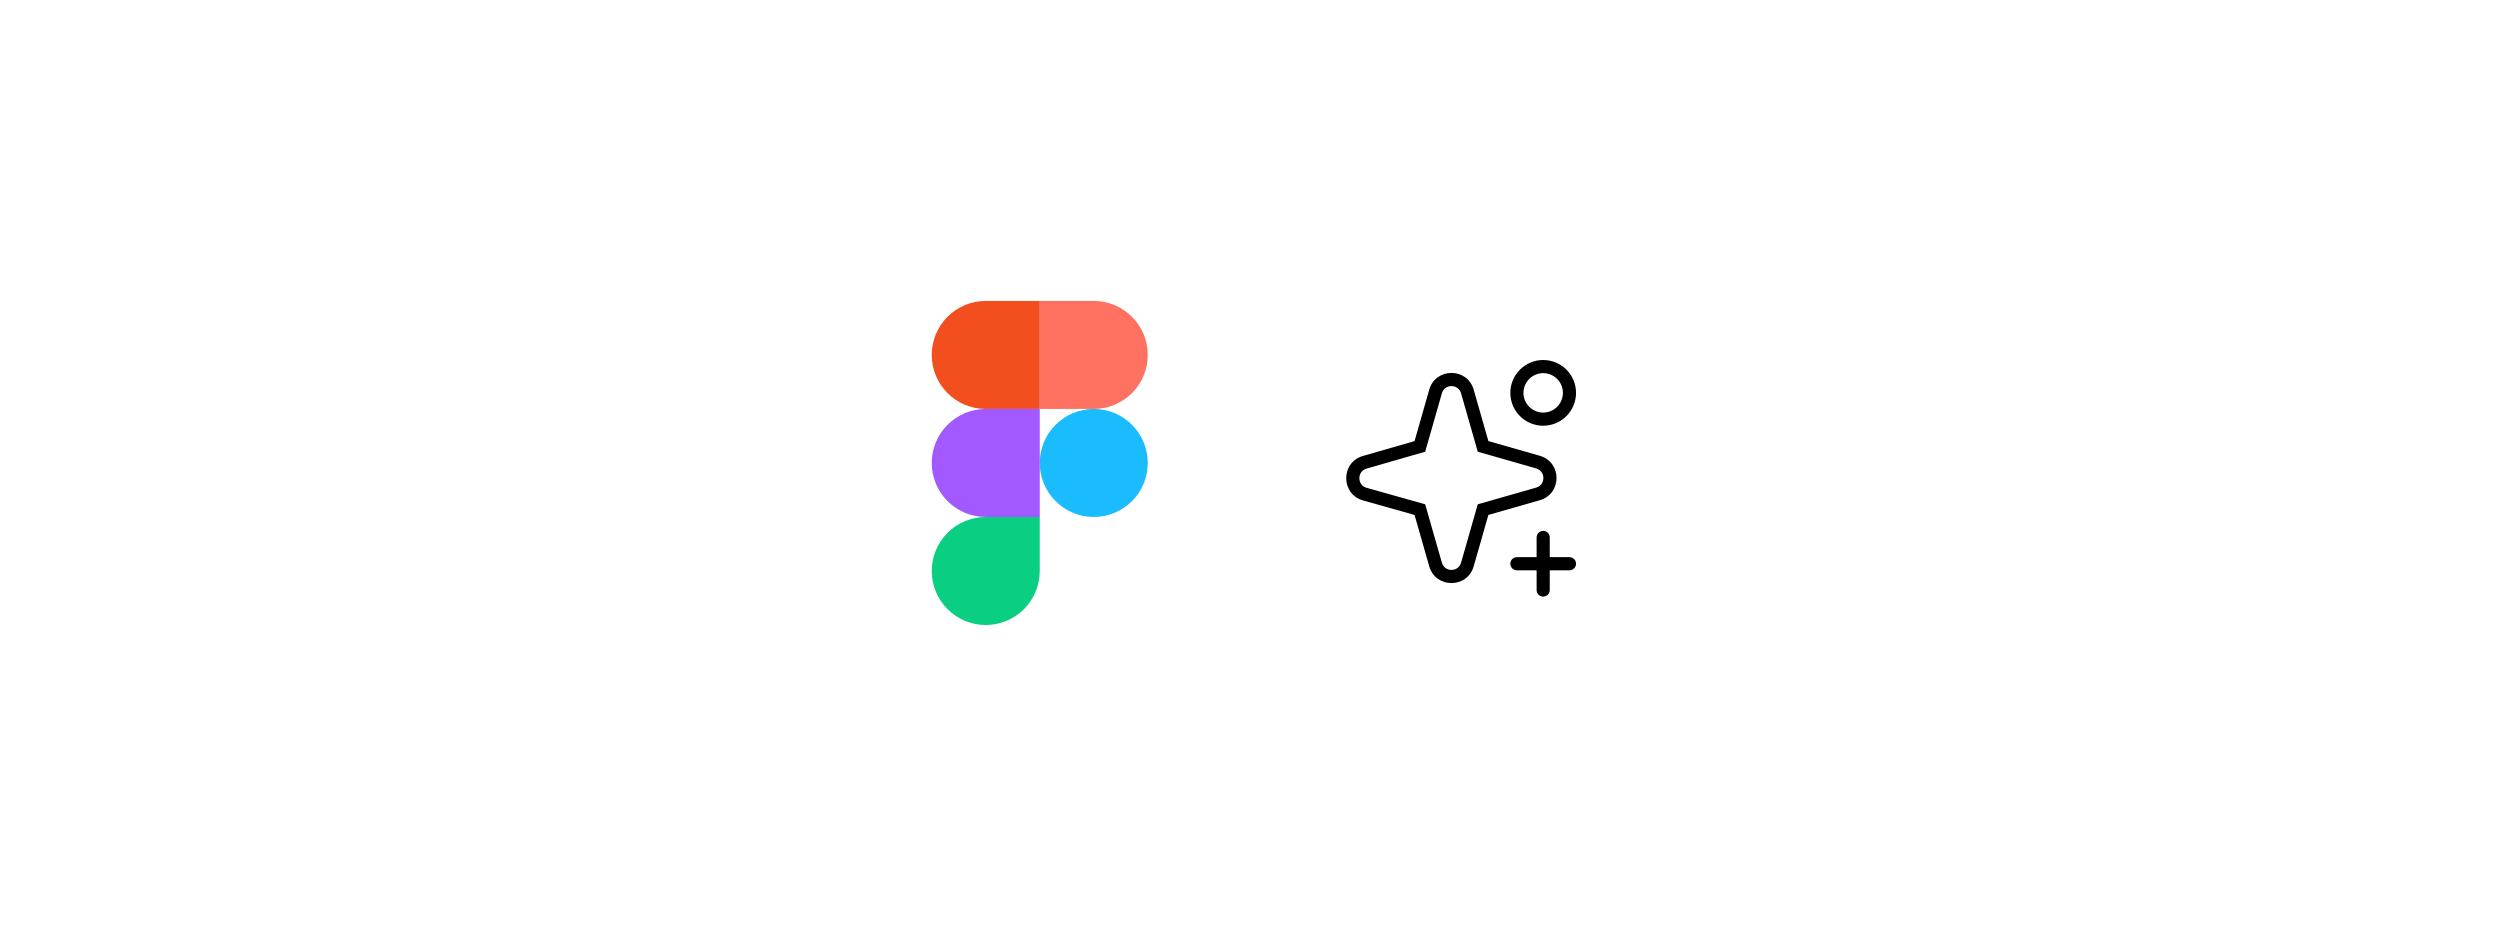 <svg fill="none" height="160" viewBox="0 0 432 160" width="432" xmlns="http://www.w3.org/2000/svg" xmlns:xlink="http://www.w3.org/1999/xlink"><filter id="a" color-interpolation-filters="sRGB" filterUnits="userSpaceOnUse" height="97.335" width="96.168" x="204.4" y="33.982"><feFlood flood-opacity="0" result="BackgroundImageFix"/><feColorMatrix in="SourceAlpha" result="hardAlpha" type="matrix" values="0 0 0 0 0 0 0 0 0 0 0 0 0 0 0 0 0 0 127 0"/><feOffset dy="3.65"/><feGaussianBlur stdDeviation="7.3"/><feComposite in2="hardAlpha" operator="out"/><feColorMatrix type="matrix" values="0 0 0 0 0.147 0 0 0 0 0.073 0 0 0 0 0.241 0 0 0 0.2 0"/><feBlend in2="BackgroundImageFix" mode="normal" result="effect1_dropShadow_2855_9207"/><feBlend in="SourceGraphic" in2="effect1_dropShadow_2855_9207" mode="normal" result="shape"/></filter><clipPath id="b"><path d="m161 52h37.333v56h-37.333z"/></clipPath><path d="m0 0h432v160h-432z" fill="#fff"/><g clip-path="url(#b)"><path d="m179.67 79.999c0-2.475.983-4.849 2.734-6.6 1.75-1.75 4.124-2.734 6.599-2.734 2.476 0 4.85.983 6.6 2.734 1.75 1.75 2.734 4.124 2.734 6.6 0 2.475-.984 4.849-2.734 6.6-1.75 1.75-4.124 2.734-6.6 2.734-2.475 0-4.849-.983-6.599-2.734-1.751-1.75-2.734-4.124-2.734-6.6z" fill="#1abcfe"/><path d="m161.004 98.667c0-2.475.983-4.849 2.734-6.6 1.75-1.75 4.124-2.734 6.599-2.734h9.334v9.333c0 2.476-.984 4.85-2.734 6.6s-4.124 2.734-6.6 2.734c-2.475 0-4.849-.984-6.599-2.734-1.751-1.75-2.734-4.124-2.734-6.6z" fill="#0acf83"/><path d="m179.67 52v18.667h9.333c2.476 0 4.85-.983 6.6-2.734s2.734-4.124 2.734-6.6c0-2.475-.984-4.849-2.734-6.6-1.75-1.75-4.124-2.734-6.6-2.734z" fill="#ff7262"/><path d="m161.004 61.333c0 2.475.983 4.849 2.734 6.6 1.75 1.75 4.124 2.734 6.599 2.734h9.334v-18.667h-9.334c-2.475 0-4.849.983-6.599 2.734-1.751 1.75-2.734 4.124-2.734 6.6z" fill="#f24e1e"/><path d="m161.004 79.999c0 2.475.983 4.849 2.734 6.6 1.75 1.75 4.124 2.734 6.599 2.734h9.334v-18.667h-9.334c-2.475 0-4.849.983-6.599 2.734-1.751 1.75-2.734 4.124-2.734 6.6z" fill="#a259ff"/></g><g filter="url(#a)"><rect fill="#fff" height="68.135" rx="14.842" width="66.967" x="219" y="44.933"/><path clip-rule="evenodd" d="m272.34 64.237c0 1.506-.598 2.95-1.663 4.015s-2.509 1.663-4.015 1.663-2.95-.598-4.015-1.663-1.663-2.509-1.663-4.015.598-2.95 1.663-4.015 2.509-1.663 4.015-1.663 2.95.598 4.015 1.663 1.663 2.509 1.663 4.015zm-5.678 3.407c.447 0 .89-.088 1.304-.259.413-.171.788-.422 1.105-.739.316-.316.567-.692.738-1.105s.26-.856.26-1.304-.089-.89-.26-1.304-.422-.789-.738-1.105c-.317-.316-.692-.567-1.105-.739-.414-.171-.857-.259-1.304-.259-.904 0-1.77.359-2.409.998-.639.639-.998 1.505-.998 2.409s.359 1.77.998 2.409 1.505.998 2.409.998zm0 20.441c.301 0 .59.12.803.333.213.213.332.502.332.803v3.407h3.407c.301 0 .59.12.803.333.213.213.333.502.333.803 0 .301-.12.59-.333.803-.213.213-.502.333-.803.333h-3.407v3.407c0 .301-.119.59-.332.803-.213.213-.502.333-.803.333s-.59-.12-.803-.333c-.213-.213-.333-.502-.333-.803v-3.407h-3.407c-.301 0-.59-.12-.802-.333-.213-.213-.333-.502-.333-.803 0-.301.12-.59.333-.803.212-.213.501-.333.802-.333h3.407v-3.407c0-.301.12-.59.333-.803.213-.213.502-.333.803-.333zm-19.691-24.392-2.537 8.88-8.917 2.566c-3.865 1.113-3.849 6.6.023 7.69l8.896 2.505 2.535 8.871c1.104 3.866 6.582 3.866 7.685 0l2.537-8.876 8.876-2.537c3.866-1.104 3.866-6.582 0-7.686l-8.876-2.537-2.537-8.876c-1.103-3.865-6.581-3.868-7.685-.002zm-10.813 16.952c-1.674-.472-1.681-2.839-.012-3.32l10.125-2.916 2.885-10.091c.477-1.669 2.839-1.669 3.316 0l2.884 10.091 10.088 2.882c1.67.477 1.67 2.844 0 3.32l-10.088 2.882-2.884 10.089c-.477 1.669-2.839 1.669-3.316 0l-2.885-10.089z" fill="#000" fill-rule="evenodd"/></g></svg>